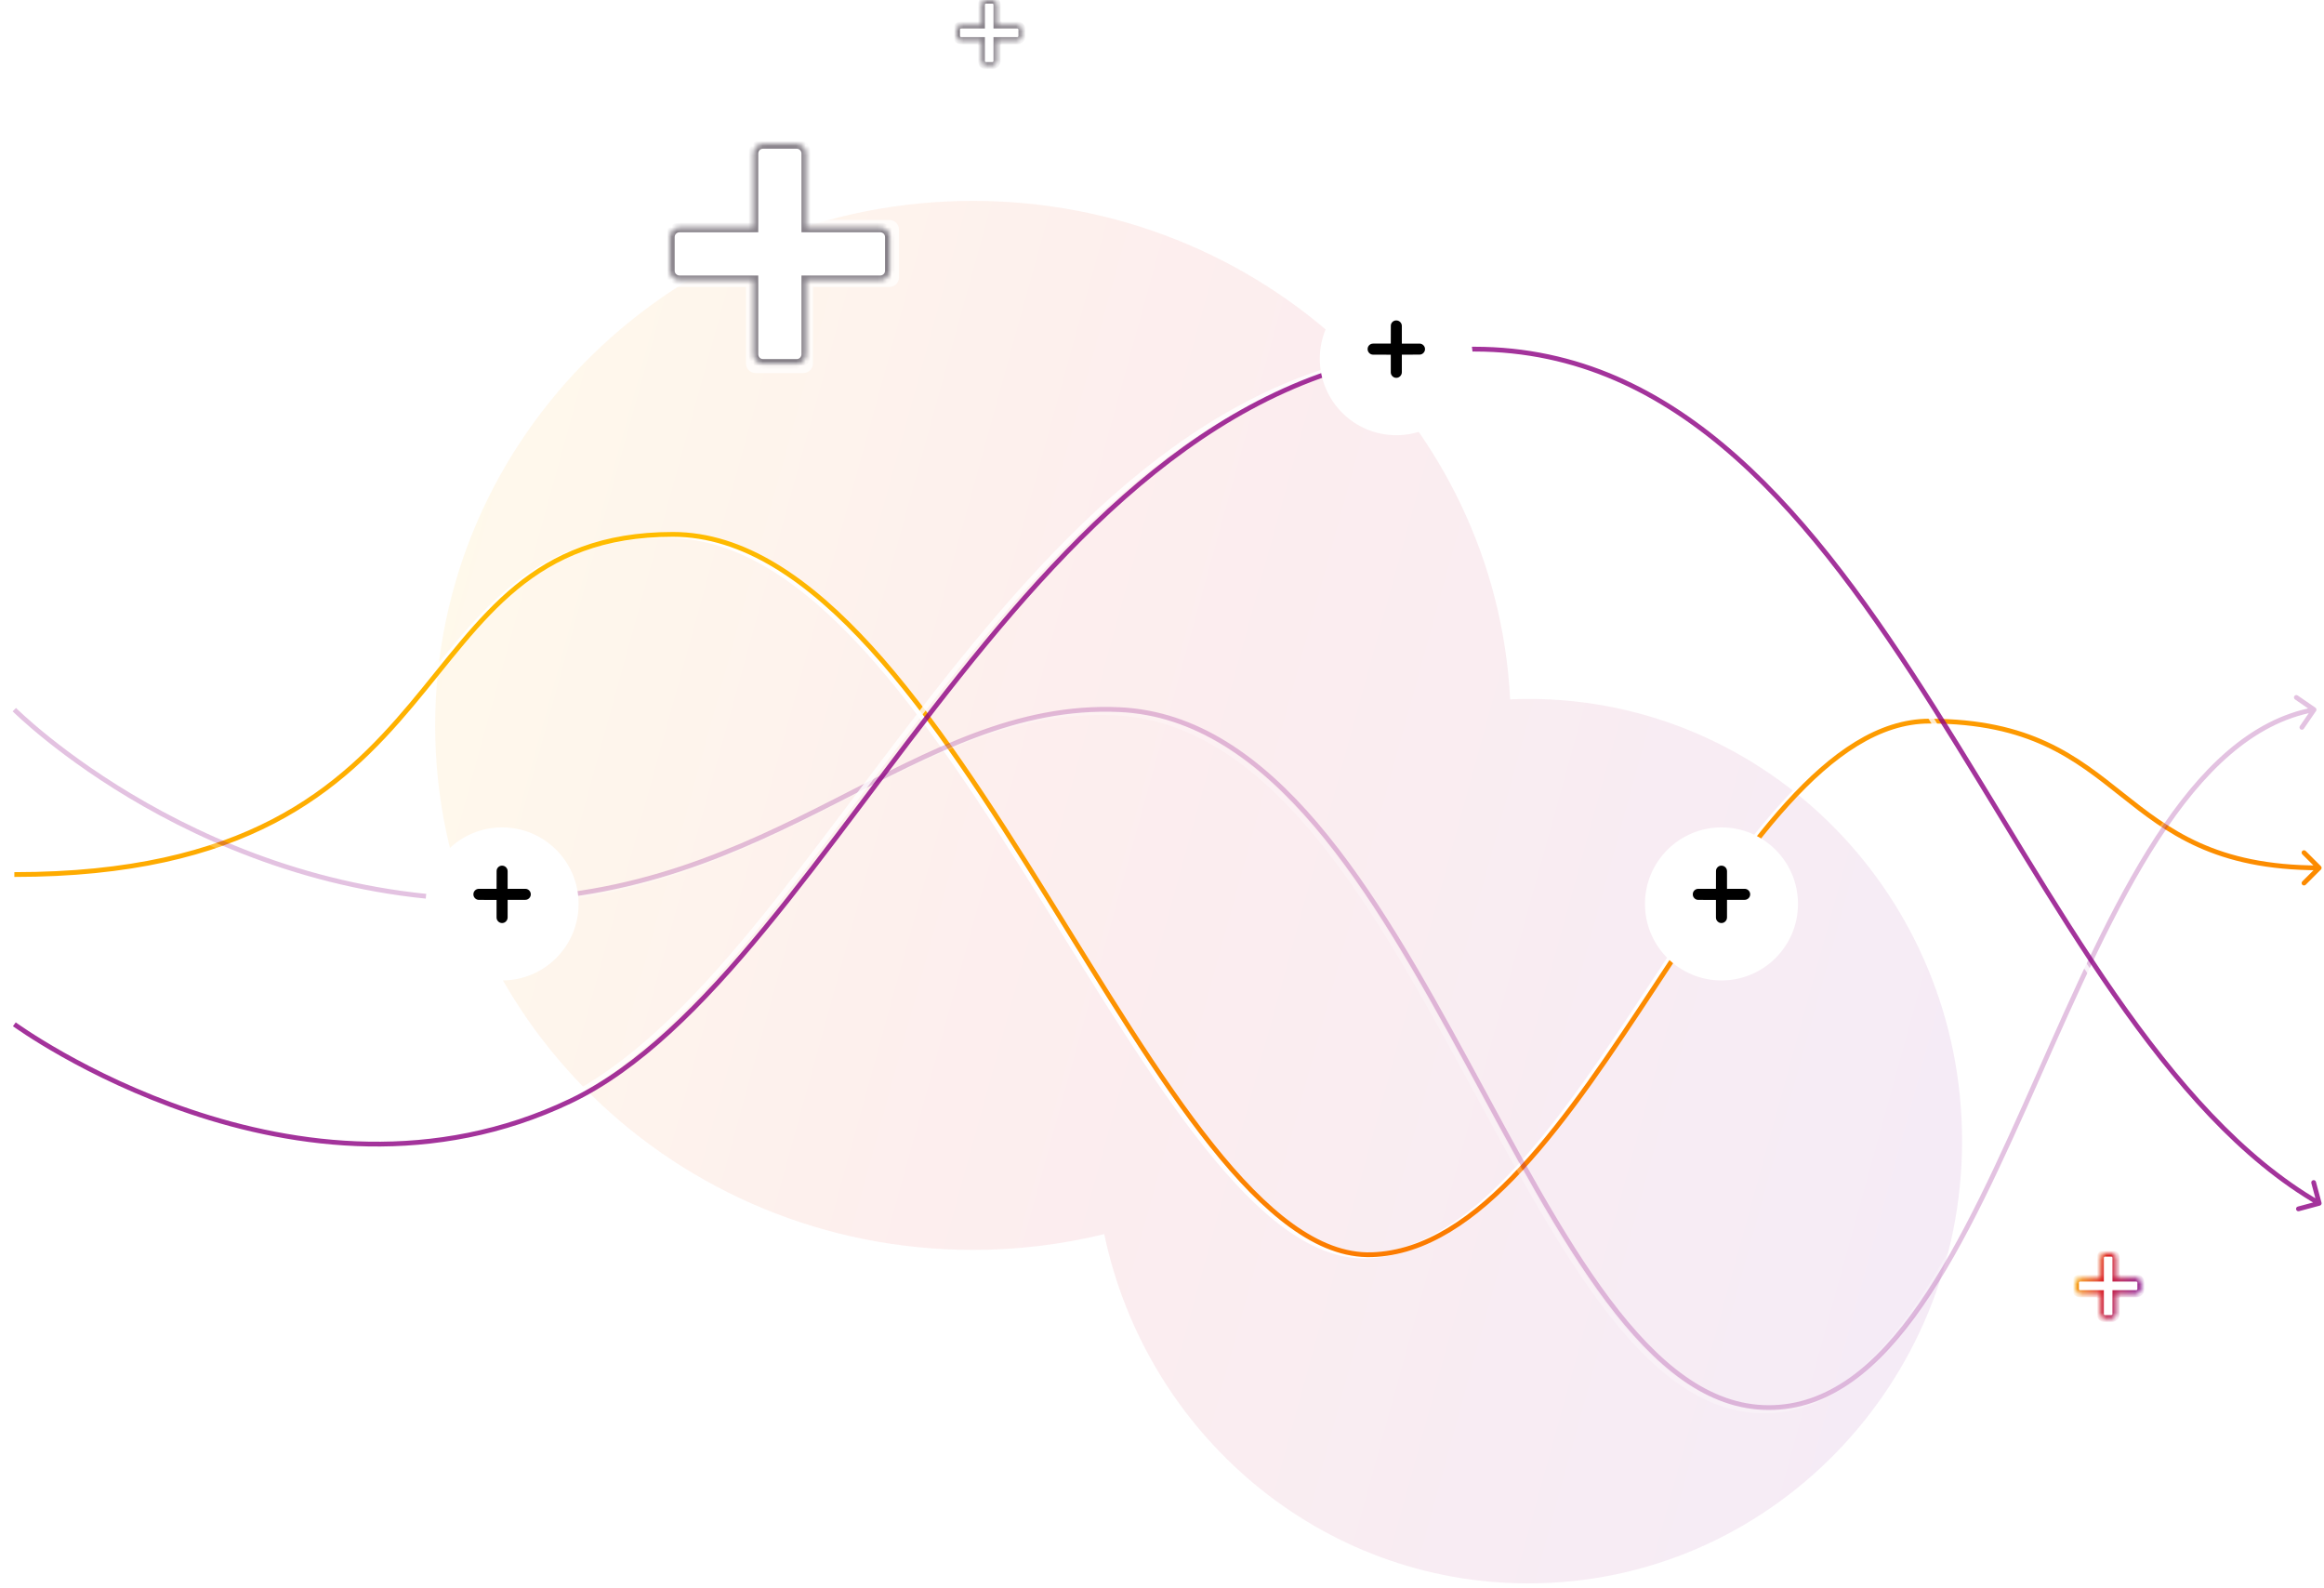 <svg width="486" height="332" viewBox="0 0 486 332" fill="none" xmlns="http://www.w3.org/2000/svg">
<path opacity="0.08" d="M319.594 146.134C318.327 146.134 317.06 146.187 315.804 146.23C312.875 88.189 263.705 42 203.471 42C141.353 42 91 91.118 91 151.671C91 212.224 141.353 261.341 203.471 261.341C212.72 261.346 221.936 260.237 230.921 258.041C239.694 299.779 276.056 331.073 319.594 331.073C369.691 331.073 410.312 289.653 410.312 238.566C410.312 187.479 369.691 146.134 319.594 146.134Z" fill="url(#paint0_linear_1839_46837)"/>
<path d="M484.354 182.083C484.549 181.888 484.549 181.571 484.354 181.376L481.172 178.194C480.976 177.999 480.66 177.999 480.464 178.194C480.269 178.389 480.269 178.706 480.464 178.901L483.293 181.729L480.464 184.558C480.269 184.753 480.269 185.07 480.464 185.265C480.66 185.46 480.976 185.46 481.172 185.265L484.354 182.083ZM2 183.624C26.303 183.624 43.424 179.167 56.354 172.455C69.284 165.743 77.985 156.795 85.468 147.884C92.971 138.948 99.195 130.128 107.25 123.499C115.266 116.903 125.079 112.5 139.714 112.5V111.5C124.84 111.5 114.804 115.988 106.615 122.727C98.465 129.434 92.13 138.395 84.702 147.24C77.255 156.11 68.654 164.943 55.894 171.567C43.134 178.191 26.178 182.624 2 182.624V183.624ZM139.714 112.5C154.25 112.5 167.825 121.864 180.755 136.066C193.675 150.257 205.861 169.177 217.632 188.095C229.392 206.993 240.741 225.898 251.963 239.982C257.575 247.026 263.174 252.889 268.798 256.949C274.423 261.011 280.107 263.294 285.876 263.115L285.845 262.116C280.371 262.285 274.901 260.123 269.383 256.139C263.864 252.154 258.331 246.369 252.745 239.359C241.57 225.333 230.26 206.496 218.481 187.567C206.715 168.657 194.485 149.661 181.495 135.393C168.516 121.138 154.689 111.5 139.714 111.5V112.5ZM285.876 263.115C297.324 262.76 307.719 255.487 317.494 244.935C327.276 234.374 336.521 220.435 345.649 206.584C354.79 192.715 363.814 178.936 373.18 168.621C382.557 158.293 392.179 151.548 402.496 151.548V150.548C391.734 150.548 381.858 157.576 372.44 167.949C363.01 178.334 353.941 192.186 344.814 206.034C335.675 219.901 326.476 233.766 316.76 244.255C307.036 254.752 296.88 261.773 285.845 262.116L285.876 263.115ZM402.496 151.548C412.97 151.548 420.538 153.453 426.68 156.296C432.831 159.144 437.573 162.941 442.41 166.781C447.238 170.614 452.157 174.486 458.61 177.391C465.071 180.3 473.047 182.229 484 182.229V181.229C473.172 181.229 465.339 179.324 459.021 176.48C452.695 173.632 447.865 169.834 443.032 165.997C438.207 162.167 433.376 158.294 427.1 155.389C420.814 152.479 413.1 150.548 402.496 150.548V151.548Z" fill="white"/>
<path d="M485.354 181.815C485.549 181.62 485.549 181.303 485.354 181.108L482.172 177.926C481.976 177.731 481.66 177.731 481.464 177.926C481.269 178.121 481.269 178.438 481.464 178.633L484.293 181.461L481.464 184.29C481.269 184.485 481.269 184.802 481.464 184.997C481.66 185.192 481.976 185.192 482.172 184.997L485.354 181.815ZM3 183.356C27.303 183.356 44.424 178.899 57.354 172.187C70.284 165.475 78.985 156.527 86.468 147.615C93.971 138.68 100.195 129.86 108.25 123.231C116.266 116.635 126.079 112.232 140.714 112.232V111.232C125.84 111.232 115.804 115.72 107.615 122.459C99.465 129.166 93.13 138.127 85.702 146.972C78.255 155.842 69.654 164.675 56.894 171.299C44.134 177.923 27.178 182.356 3 182.356V183.356ZM140.714 112.232C155.25 112.232 168.825 121.596 181.755 135.798C194.675 149.989 206.861 168.909 218.632 187.827C230.392 206.725 241.741 225.63 252.963 239.714C258.575 246.758 264.174 252.62 269.798 256.681C275.423 260.743 281.107 263.026 286.876 262.847L286.845 261.848C281.371 262.017 275.901 259.855 270.383 255.871C264.864 251.886 259.331 246.101 253.745 239.091C242.57 225.065 231.26 206.228 219.481 187.298C207.715 168.388 195.485 149.393 182.495 135.125C169.516 120.87 155.689 111.232 140.714 111.232V112.232ZM286.876 262.847C298.324 262.492 308.719 255.219 318.494 244.666C328.276 234.106 337.521 220.166 346.649 206.316C355.79 192.447 364.814 178.668 374.18 168.353C383.557 158.025 393.179 151.28 403.496 151.28V150.28C392.734 150.28 382.858 157.307 373.44 167.681C364.01 178.066 354.941 191.918 345.814 205.766C336.675 219.633 327.476 233.498 317.76 243.987C308.036 254.484 297.88 261.505 286.845 261.848L286.876 262.847ZM403.496 151.28C413.97 151.28 421.538 153.185 427.68 156.028C433.831 158.876 438.573 162.673 443.41 166.512C448.238 170.346 453.157 174.218 459.61 177.123C466.071 180.032 474.047 181.961 485 181.961V180.961C474.172 180.961 466.339 179.056 460.021 176.211C453.695 173.364 448.865 169.566 444.032 165.729C439.207 161.899 434.376 158.026 428.1 155.121C421.814 152.211 414.1 150.28 403.496 150.28V151.28Z" fill="url(#paint1_linear_1839_46837)"/>
<path opacity="0.24" d="M102.058 188.798V189.298V188.798ZM233.085 149.066L233.108 148.567L233.085 149.066ZM483.336 149.35C483.493 149.122 483.435 148.811 483.207 148.655L479.5 146.104C479.272 145.948 478.961 146.005 478.805 146.233C478.648 146.46 478.706 146.772 478.933 146.928L482.229 149.195L479.962 152.491C479.805 152.718 479.863 153.029 480.09 153.186C480.318 153.342 480.629 153.285 480.786 153.057L483.336 149.35ZM2 149.066C1.646 149.42 1.646 149.42 1.647 149.42C1.647 149.421 1.648 149.421 1.648 149.422C1.65 149.423 1.652 149.425 1.654 149.428C1.66 149.433 1.667 149.441 1.677 149.451C1.697 149.47 1.727 149.5 1.766 149.538C1.844 149.615 1.961 149.728 2.115 149.875C2.423 150.168 2.882 150.598 3.487 151.145C4.696 152.237 6.488 153.796 8.827 155.665C13.505 159.403 20.371 164.385 29.129 169.367C46.644 179.329 71.744 189.298 102.058 189.298V188.298C71.965 188.298 47.036 178.401 29.624 168.497C20.918 163.546 14.096 158.595 9.452 154.884C7.129 153.028 5.352 151.483 4.157 150.403C3.559 149.863 3.107 149.439 2.805 149.151C2.654 149.007 2.541 148.897 2.465 148.823C2.427 148.786 2.399 148.758 2.381 148.74C2.371 148.731 2.365 148.724 2.36 148.719C2.358 148.717 2.356 148.716 2.355 148.715C2.355 148.714 2.354 148.714 2.354 148.713C2.354 148.713 2.354 148.713 2 149.066ZM102.058 189.298C131.772 189.298 153.896 178.828 173.904 168.646C193.94 158.45 211.775 148.597 233.062 149.566L233.108 148.567C211.502 147.584 193.411 157.597 173.45 167.755C153.461 177.927 131.519 188.298 102.058 188.298V189.298ZM233.062 149.566C248.851 150.284 262.055 159.65 273.794 173.422C285.534 187.195 295.746 205.301 305.565 223.367C315.372 241.41 324.791 259.422 334.923 272.914C345.044 286.391 355.985 295.508 368.879 295.508V294.508C356.49 294.508 345.81 285.746 335.723 272.314C325.646 258.896 316.27 240.968 306.444 222.89C296.63 204.834 286.372 186.637 274.555 172.773C262.738 158.909 249.298 149.304 233.108 148.567L233.062 149.566ZM368.879 295.508C381.775 295.508 392.084 286.815 401.085 273.85C410.091 260.878 417.881 243.495 425.701 225.868C433.531 208.218 441.394 190.319 450.561 176.224C459.735 162.119 470.143 151.938 483.015 149.558L482.833 148.575C469.543 151.032 458.937 161.513 449.723 175.679C440.503 189.855 432.606 207.837 424.786 225.463C416.956 243.112 409.205 260.401 400.263 273.28C391.316 286.168 381.268 294.508 368.879 294.508V295.508Z" fill="white"/>
<path opacity="0.24" d="M103.058 188.11V188.61V188.11ZM234.085 148.379L234.108 147.879L234.085 148.379ZM484.336 148.662C484.493 148.435 484.435 148.124 484.207 147.967L480.5 145.417C480.272 145.26 479.961 145.318 479.805 145.545C479.648 145.773 479.706 146.084 479.933 146.241L483.229 148.508L480.962 151.803C480.805 152.031 480.863 152.342 481.09 152.498C481.318 152.655 481.629 152.597 481.786 152.37L484.336 148.662ZM3 148.379C2.646 148.732 2.646 148.732 2.647 148.733C2.647 148.733 2.648 148.734 2.648 148.735C2.65 148.736 2.652 148.738 2.654 148.74C2.66 148.746 2.667 148.753 2.677 148.763C2.697 148.783 2.727 148.812 2.766 148.85C2.844 148.927 2.961 149.04 3.115 149.187C3.423 149.481 3.882 149.911 4.487 150.457C5.696 151.55 7.488 153.108 9.827 154.978C14.505 158.716 21.371 163.698 30.129 168.679C47.644 178.641 72.744 188.61 103.058 188.61V187.61C72.965 187.61 48.036 177.714 30.624 167.81C21.918 162.859 15.096 157.908 10.451 154.196C8.129 152.341 6.352 150.795 5.157 149.715C4.559 149.175 4.107 148.751 3.805 148.463C3.654 148.319 3.541 148.209 3.465 148.135C3.427 148.099 3.399 148.071 3.381 148.052C3.371 148.043 3.365 148.036 3.36 148.032C3.358 148.03 3.356 148.028 3.355 148.027C3.355 148.027 3.354 148.026 3.354 148.026C3.354 148.026 3.354 148.026 3 148.379ZM103.058 188.61C132.772 188.61 154.896 178.14 174.904 167.958C194.94 157.762 212.775 147.91 234.062 148.878L234.108 147.879C212.502 146.896 194.411 156.91 174.45 167.067C154.461 177.239 132.519 187.61 103.058 187.61V188.61ZM234.062 148.878C249.851 149.597 263.055 158.962 274.794 172.735C286.534 186.507 296.746 204.614 306.565 222.68C316.372 240.723 325.791 258.735 335.923 272.227C346.044 285.703 356.985 294.82 369.879 294.82V293.82C357.49 293.82 346.81 285.059 336.723 271.626C326.646 258.208 317.27 240.281 307.444 222.202C297.63 204.147 287.372 185.95 275.555 172.086C263.738 158.221 250.298 148.616 234.108 147.879L234.062 148.878ZM369.879 294.82C382.775 294.82 393.084 286.127 402.085 273.163C411.091 260.19 418.881 242.807 426.701 225.181C434.531 207.531 442.394 189.632 451.561 175.537C460.735 161.432 471.143 151.251 484.015 148.871L483.833 147.887C470.543 150.345 459.937 160.825 450.723 174.992C441.503 189.168 433.606 207.149 425.786 224.775C417.956 242.425 410.205 259.713 401.263 272.592C392.316 285.48 382.268 293.82 369.879 293.82V294.82Z" fill="#8C0082"/>
<path opacity="0.8" d="M483.129 252.081C483.396 252.01 483.554 251.735 483.483 251.469L482.317 247.122C482.246 246.856 481.972 246.697 481.705 246.769C481.438 246.84 481.28 247.115 481.351 247.381L482.388 251.245L478.524 252.281C478.257 252.352 478.099 252.627 478.171 252.893C478.242 253.16 478.516 253.318 478.783 253.247L483.129 252.081ZM1 214.168C0.705 214.571 0.705 214.572 0.706 214.572C0.706 214.572 0.707 214.573 0.708 214.574C0.71 214.575 0.713 214.577 0.717 214.58C0.725 214.586 0.736 214.594 0.751 214.604C0.78 214.626 0.824 214.657 0.882 214.698C0.997 214.781 1.169 214.902 1.395 215.058C1.846 215.371 2.515 215.826 3.385 216.394C5.125 217.53 7.672 219.122 10.907 220.945C17.375 224.591 26.595 229.167 37.605 232.889C59.618 240.331 88.842 244.374 117.522 230.66L117.091 229.758C88.736 243.316 59.806 239.338 37.925 231.942C26.988 228.244 17.826 223.697 11.398 220.074C8.184 218.262 5.656 216.683 3.932 215.557C3.07 214.994 2.409 214.545 1.964 214.236C1.742 214.082 1.574 213.964 1.462 213.884C1.406 213.844 1.364 213.814 1.336 213.793C1.322 213.783 1.311 213.776 1.305 213.771C1.301 213.768 1.299 213.767 1.297 213.765C1.296 213.765 1.296 213.764 1.295 213.764C1.295 213.764 1.295 213.764 1 214.168ZM117.522 230.66C131.886 223.792 145.119 210.483 158.308 194.458C164.908 186.44 171.507 177.728 178.239 168.784C184.973 159.836 191.839 150.656 198.98 141.689C227.564 105.798 260.422 73.5 306.304 73.5V72.5C259.909 72.5 226.785 105.171 198.198 141.066C191.046 150.046 184.171 159.239 177.44 168.182C170.707 177.128 164.12 185.824 157.536 193.823C144.36 209.831 131.244 222.991 117.091 229.758L117.522 230.66ZM306.304 73.5C327.679 73.5 345.319 82.255 360.787 96.016C376.266 109.786 389.55 128.551 402.198 148.53C414.829 168.484 426.841 189.679 439.726 208.187C452.616 226.702 466.437 242.617 482.75 252.031L483.25 251.165C467.132 241.864 453.413 226.097 440.547 207.615C427.675 189.127 415.714 168.012 403.043 147.995C390.387 128.004 377.042 109.137 361.452 95.269C345.852 81.391 327.985 72.5 306.304 72.5V73.5Z" fill="white"/>
<path opacity="0.8" d="M485.129 252.081C485.396 252.01 485.554 251.735 485.483 251.469L484.317 247.122C484.246 246.856 483.972 246.697 483.705 246.769C483.438 246.84 483.28 247.115 483.351 247.381L484.388 251.245L480.524 252.281C480.257 252.352 480.099 252.627 480.171 252.893C480.242 253.16 480.516 253.318 480.783 253.247L485.129 252.081ZM3 214.168C2.705 214.571 2.705 214.572 2.706 214.572C2.706 214.572 2.707 214.573 2.708 214.574C2.71 214.575 2.713 214.577 2.717 214.58C2.725 214.586 2.736 214.594 2.751 214.604C2.78 214.626 2.824 214.657 2.882 214.698C2.997 214.781 3.169 214.902 3.395 215.058C3.846 215.371 4.515 215.826 5.385 216.394C7.125 217.53 9.672 219.122 12.907 220.945C19.375 224.591 28.595 229.167 39.605 232.889C61.618 240.331 90.842 244.374 119.522 230.66L119.091 229.758C90.736 243.316 61.806 239.338 39.925 231.942C28.988 228.244 19.826 223.697 13.398 220.074C10.184 218.262 7.656 216.683 5.932 215.557C5.07 214.994 4.409 214.545 3.964 214.236C3.742 214.082 3.574 213.964 3.462 213.884C3.406 213.844 3.364 213.814 3.336 213.793C3.322 213.783 3.311 213.776 3.305 213.771C3.301 213.768 3.299 213.767 3.297 213.765C3.296 213.765 3.296 213.764 3.295 213.764C3.295 213.764 3.295 213.764 3 214.168ZM119.522 230.66C133.886 223.792 147.119 210.483 160.308 194.458C166.908 186.44 173.507 177.728 180.239 168.784C186.973 159.836 193.839 150.656 200.98 141.689C229.564 105.798 262.422 73.5 308.304 73.5V72.5C261.909 72.5 228.785 105.171 200.198 141.066C193.046 150.046 186.171 159.239 179.44 168.182C172.707 177.128 166.12 185.824 159.536 193.823C146.36 209.831 133.244 222.991 119.091 229.758L119.522 230.66ZM308.304 73.5C329.679 73.5 347.319 82.255 362.787 96.016C378.266 109.786 391.55 128.551 404.198 148.53C416.829 168.484 428.841 189.679 441.726 208.187C454.616 226.702 468.437 242.617 484.75 252.031L485.25 251.165C469.132 241.864 455.413 226.097 442.547 207.615C429.675 189.127 417.714 168.012 405.043 147.995C392.387 128.004 379.042 109.137 363.452 95.269C347.852 81.391 329.985 72.5 308.304 72.5V73.5Z" fill="#8C0082"/>
<g filter="url(#filter0_d_1839_46837)">
<circle cx="105" cy="187" r="16" fill="white"/>
</g>
<path d="M99.33 186.183C99.557 185.957 99.834 185.844 100.161 185.844H103.843L103.853 182.152C103.847 181.831 103.957 181.557 104.183 181.331C104.41 181.104 104.684 180.994 105.005 181C105.326 181.007 105.596 181.12 105.817 181.34C106.037 181.56 106.15 181.831 106.157 182.152V185.853L109.848 185.844C110.163 185.844 110.434 185.957 110.66 186.183C110.887 186.41 111 186.681 111 186.995C111 187.31 110.887 187.581 110.66 187.807C110.434 188.034 110.163 188.147 109.848 188.147L106.157 188.157V191.839C106.15 192.16 106.034 192.434 105.807 192.66C105.581 192.887 105.31 193 104.995 193C104.681 193 104.41 192.887 104.183 192.66C103.957 192.434 103.843 192.163 103.843 191.848V188.166L100.152 188.157C99.837 188.157 99.567 188.043 99.34 187.817C99.113 187.59 99 187.316 99 186.995C99 186.674 99.11 186.404 99.33 186.183Z" fill="white"/>
<path d="M99.33 186.183C99.557 185.957 99.834 185.844 100.161 185.844H103.843L103.853 182.152C103.847 181.831 103.957 181.557 104.183 181.331C104.41 181.104 104.684 180.994 105.005 181C105.326 181.007 105.596 181.12 105.817 181.34C106.037 181.56 106.15 181.831 106.157 182.152V185.853L109.848 185.844C110.163 185.844 110.434 185.957 110.66 186.183C110.887 186.41 111 186.681 111 186.995C111 187.31 110.887 187.581 110.66 187.807C110.434 188.034 110.163 188.147 109.848 188.147L106.157 188.157V191.839C106.15 192.16 106.034 192.434 105.807 192.66C105.581 192.887 105.31 193 104.995 193C104.681 193 104.41 192.887 104.183 192.66C103.957 192.434 103.843 192.163 103.843 191.848V188.166L100.152 188.157C99.837 188.157 99.567 188.043 99.34 187.817C99.113 187.59 99 187.316 99 186.995C99 186.674 99.11 186.404 99.33 186.183Z" fill="black"/>
<g filter="url(#filter1_d_1839_46837)">
<circle cx="292" cy="73" r="16" fill="white"/>
</g>
<path d="M286.33 72.183C286.557 71.957 286.834 71.844 287.161 71.844H290.843L290.853 68.152C290.847 67.831 290.957 67.557 291.183 67.331C291.41 67.104 291.684 66.994 292.005 67C292.326 67.007 292.596 67.12 292.817 67.34C293.037 67.56 293.15 67.831 293.157 68.152V71.853L296.848 71.844C297.163 71.844 297.434 71.957 297.66 72.183C297.887 72.41 298 72.681 298 72.995C298 73.31 297.887 73.581 297.66 73.807C297.434 74.034 297.163 74.147 296.848 74.147L293.157 74.157V77.839C293.15 78.16 293.034 78.433 292.807 78.66C292.581 78.887 292.31 79 291.995 79C291.681 79 291.41 78.887 291.183 78.66C290.957 78.433 290.843 78.163 290.843 77.848V74.166L287.152 74.157C286.837 74.157 286.566 74.043 286.34 73.817C286.113 73.59 286 73.316 286 72.995C286 72.674 286.11 72.404 286.33 72.183Z" fill="white"/>
<path d="M286.33 72.183C286.557 71.957 286.834 71.844 287.161 71.844H290.843L290.853 68.152C290.847 67.831 290.957 67.557 291.183 67.331C291.41 67.104 291.684 66.994 292.005 67C292.326 67.007 292.596 67.12 292.817 67.34C293.037 67.56 293.15 67.831 293.157 68.152V71.853L296.848 71.844C297.163 71.844 297.434 71.957 297.66 72.183C297.887 72.41 298 72.681 298 72.995C298 73.31 297.887 73.581 297.66 73.807C297.434 74.034 297.163 74.147 296.848 74.147L293.157 74.157V77.839C293.15 78.16 293.034 78.433 292.807 78.66C292.581 78.887 292.31 79 291.995 79C291.681 79 291.41 78.887 291.183 78.66C290.957 78.433 290.843 78.163 290.843 77.848V74.166L287.152 74.157C286.837 74.157 286.566 74.043 286.34 73.817C286.113 73.59 286 73.316 286 72.995C286 72.674 286.11 72.404 286.33 72.183Z" fill="black"/>
<g filter="url(#filter2_d_1839_46837)">
<circle cx="360" cy="187" r="16" fill="white"/>
</g>
<path d="M354.33 186.183C354.557 185.957 354.834 185.844 355.161 185.844H358.843L358.853 182.152C358.847 181.831 358.957 181.557 359.183 181.331C359.41 181.104 359.684 180.994 360.005 181C360.326 181.007 360.596 181.12 360.817 181.34C361.037 181.56 361.15 181.831 361.157 182.152V185.853L364.848 185.844C365.163 185.844 365.434 185.957 365.66 186.183C365.887 186.41 366 186.681 366 186.995C366 187.31 365.887 187.581 365.66 187.807C365.434 188.034 365.163 188.147 364.848 188.147L361.157 188.157V191.839C361.15 192.16 361.034 192.434 360.807 192.66C360.581 192.887 360.31 193 359.995 193C359.681 193 359.41 192.887 359.183 192.66C358.957 192.434 358.843 192.163 358.843 191.848V188.166L355.152 188.157C354.837 188.157 354.566 188.043 354.34 187.817C354.113 187.59 354 187.316 354 186.995C354 186.674 354.11 186.404 354.33 186.183Z" fill="white"/>
<path d="M354.33 186.183C354.557 185.957 354.834 185.844 355.161 185.844H358.843L358.853 182.152C358.847 181.831 358.957 181.557 359.183 181.331C359.41 181.104 359.684 180.994 360.005 181C360.326 181.007 360.596 181.12 360.817 181.34C361.037 181.56 361.15 181.831 361.157 182.152V185.853L364.848 185.844C365.163 185.844 365.434 185.957 365.66 186.183C365.887 186.41 366 186.681 366 186.995C366 187.31 365.887 187.581 365.66 187.807C365.434 188.034 365.163 188.147 364.848 188.147L361.157 188.157V191.839C361.15 192.16 361.034 192.434 360.807 192.66C360.581 192.887 360.31 193 359.995 193C359.681 193 359.41 192.887 359.183 192.66C358.957 192.434 358.843 192.163 358.843 191.848V188.166L355.152 188.157C354.837 188.157 354.566 188.043 354.34 187.817C354.113 187.59 354 187.316 354 186.995C354 186.674 354.11 186.404 354.33 186.183Z" fill="black"/>
<path opacity="0.72" fill-rule="evenodd" clip-rule="evenodd" d="M441.137 262.275C440.228 262.275 439.49 263.012 439.49 263.922V267.49H435.921C435.012 267.49 434.274 268.228 434.274 269.137C434.274 270.047 435.012 270.784 435.921 270.784H439.49V274.353C439.49 275.263 440.228 276 441.137 276C442.047 276 442.784 275.263 442.784 274.353V270.784H446.353C447.262 270.784 448 270.047 448 269.137C448 268.228 447.262 267.49 446.353 267.49H442.784V263.922C442.784 263.012 442.047 262.275 441.137 262.275Z" fill="white"/>
<mask id="path-15-inside-1_1839_46837" fill="white">
<path fill-rule="evenodd" clip-rule="evenodd" d="M440.216 262C439.663 262 439.216 262.448 439.216 263V267.216H435C434.448 267.216 434 267.663 434 268.216V269.51C434 270.062 434.448 270.51 435 270.51H439.216V274.725C439.216 275.278 439.663 275.725 440.216 275.725H441.51C442.062 275.725 442.51 275.278 442.51 274.725V270.51H446.725C447.278 270.51 447.725 270.062 447.725 269.51V268.216C447.725 267.663 447.278 267.216 446.725 267.216H442.51V263C442.51 262.448 442.062 262 441.51 262H440.216Z"/>
</mask>
<path fill-rule="evenodd" clip-rule="evenodd" d="M440.216 262C439.663 262 439.216 262.448 439.216 263V267.216H435C434.448 267.216 434 267.663 434 268.216V269.51C434 270.062 434.448 270.51 435 270.51H439.216V274.725C439.216 275.278 439.663 275.725 440.216 275.725H441.51C442.062 275.725 442.51 275.278 442.51 274.725V270.51H446.725C447.278 270.51 447.725 270.062 447.725 269.51V268.216C447.725 267.663 447.278 267.216 446.725 267.216H442.51V263C442.51 262.448 442.062 262 441.51 262H440.216Z" fill="white"/>
<path d="M439.216 267.216V267.966H439.966V267.216H439.216ZM439.216 270.51H439.966V269.76H439.216V270.51ZM442.51 270.51V269.76H441.76V270.51H442.51ZM442.51 267.216H441.76V267.966H442.51V267.216ZM439.966 263C439.966 262.862 440.078 262.75 440.216 262.75V261.25C439.249 261.25 438.466 262.034 438.466 263H439.966ZM439.966 267.216V263H438.466V267.216H439.966ZM435 267.966H439.216V266.466H435V267.966ZM434.75 268.216C434.75 268.078 434.862 267.966 435 267.966V266.466C434.034 266.466 433.25 267.249 433.25 268.216H434.75ZM434.75 269.51V268.216H433.25V269.51H434.75ZM435 269.76C434.862 269.76 434.75 269.648 434.75 269.51H433.25C433.25 270.476 434.034 271.26 435 271.26V269.76ZM439.216 269.76H435V271.26H439.216V269.76ZM439.966 274.725V270.51H438.466V274.725H439.966ZM440.216 274.975C440.078 274.975 439.966 274.864 439.966 274.725H438.466C438.466 275.692 439.249 276.475 440.216 276.475V274.975ZM441.51 274.975H440.216V276.475H441.51V274.975ZM441.76 274.725C441.76 274.864 441.648 274.975 441.51 274.975V276.475C442.476 276.475 443.26 275.692 443.26 274.725H441.76ZM441.76 270.51V274.725H443.26V270.51H441.76ZM446.725 269.76H442.51V271.26H446.725V269.76ZM446.975 269.51C446.975 269.648 446.864 269.76 446.725 269.76V271.26C447.692 271.26 448.475 270.476 448.475 269.51H446.975ZM446.975 268.216V269.51H448.475V268.216H446.975ZM446.725 267.966C446.864 267.966 446.975 268.078 446.975 268.216H448.475C448.475 267.249 447.692 266.466 446.725 266.466V267.966ZM442.51 267.966H446.725V266.466H442.51V267.966ZM441.76 263V267.216H443.26V263H441.76ZM441.51 262.75C441.648 262.75 441.76 262.862 441.76 263H443.26C443.26 262.034 442.476 261.25 441.51 261.25V262.75ZM440.216 262.75H441.51V261.25H440.216V262.75Z" fill="url(#paint2_linear_1839_46837)" mask="url(#path-15-inside-1_1839_46837)"/>
<path opacity="0.72" fill-rule="evenodd" clip-rule="evenodd" d="M158 28C156.895 28 156 28.895 156 30V46H140C138.895 46 138 46.895 138 48V58C138 59.105 138.895 60 140 60H156V76C156 77.105 156.895 78 158 78H168C169.105 78 170 77.105 170 76V60H186C187.105 60 188 59.105 188 58V48C188 46.895 187.105 46 186 46H170V30C170 28.895 169.105 28 168 28H158Z" fill="white"/>
<mask id="path-18-inside-2_1839_46837" fill="white">
<path fill-rule="evenodd" clip-rule="evenodd" d="M159.567 30.091C158.462 30.091 157.567 30.986 157.567 32.091V47.567H142.091C140.986 47.567 140.091 48.462 140.091 49.567L140.091 56.604C140.091 57.709 140.986 58.604 142.091 58.604H157.567V74.08C157.567 75.185 158.462 76.08 159.567 76.08H166.604C167.709 76.08 168.604 75.185 168.604 74.08V58.604H184.08C185.185 58.604 186.08 57.709 186.08 56.604V49.567C186.08 48.462 185.185 47.567 184.08 47.567H168.604V32.091C168.604 30.986 167.709 30.091 166.604 30.091H159.567Z"/>
</mask>
<path fill-rule="evenodd" clip-rule="evenodd" d="M159.567 30.091C158.462 30.091 157.567 30.986 157.567 32.091V47.567H142.091C140.986 47.567 140.091 48.462 140.091 49.567L140.091 56.604C140.091 57.709 140.986 58.604 142.091 58.604H157.567V74.08C157.567 75.185 158.462 76.08 159.567 76.08H166.604C167.709 76.08 168.604 75.185 168.604 74.08V58.604H184.08C185.185 58.604 186.08 57.709 186.08 56.604V49.567C186.08 48.462 185.185 47.567 184.08 47.567H168.604V32.091C168.604 30.986 167.709 30.091 166.604 30.091H159.567Z" fill="white"/>
<path d="M157.567 47.567V48.567H158.567V47.567H157.567ZM140.091 49.567H141.091H140.091ZM140.091 56.604H141.091H140.091ZM157.567 58.604H158.567V57.604H157.567V58.604ZM168.604 58.604V57.604H167.604V58.604H168.604ZM168.604 47.567H167.604V48.567H168.604V47.567ZM158.567 32.091C158.567 31.538 159.014 31.091 159.567 31.091V29.091C157.91 29.091 156.567 30.434 156.567 32.091H158.567ZM158.567 47.567V32.091H156.567V47.567H158.567ZM142.091 48.567H157.567V46.567H142.091V48.567ZM141.091 49.567C141.091 49.014 141.539 48.567 142.091 48.567V46.567C140.434 46.567 139.091 47.91 139.091 49.567H141.091ZM141.091 56.604L141.091 49.567H139.091L139.091 56.604H141.091ZM142.091 57.604C141.539 57.604 141.091 57.156 141.091 56.604H139.091C139.091 58.261 140.434 59.604 142.091 59.604V57.604ZM157.567 57.604H142.091V59.604H157.567V57.604ZM158.567 74.08V58.604H156.567V74.08H158.567ZM159.567 75.08C159.014 75.08 158.567 74.632 158.567 74.08H156.567C156.567 75.737 157.91 77.08 159.567 77.08V75.08ZM166.604 75.08H159.567V77.08H166.604V75.08ZM167.604 74.08C167.604 74.632 167.157 75.08 166.604 75.08V77.08C168.261 77.08 169.604 75.737 169.604 74.08H167.604ZM167.604 58.604V74.08H169.604V58.604H167.604ZM184.08 57.604H168.604V59.604H184.08V57.604ZM185.08 56.604C185.08 57.156 184.632 57.604 184.08 57.604V59.604C185.737 59.604 187.08 58.261 187.08 56.604H185.08ZM185.08 49.567V56.604H187.08V49.567H185.08ZM184.08 48.567C184.632 48.567 185.08 49.014 185.08 49.567H187.08C187.08 47.91 185.737 46.567 184.08 46.567V48.567ZM168.604 48.567H184.08V46.567H168.604V48.567ZM167.604 32.091V47.567H169.604V32.091H167.604ZM166.604 31.091C167.157 31.091 167.604 31.538 167.604 32.091H169.604C169.604 30.434 168.261 29.091 166.604 29.091V31.091ZM159.567 31.091H166.604V29.091H159.567V31.091Z" fill="#857F87" mask="url(#path-18-inside-2_1839_46837)"/>
<path opacity="0.72" fill-rule="evenodd" clip-rule="evenodd" d="M207.137 0.275C206.227 0.275 205.49 1.012 205.49 1.922V5.49H201.921C201.012 5.49 200.274 6.228 200.274 7.137C200.274 8.047 201.012 8.784 201.921 8.784H205.49V12.353C205.49 13.263 206.227 14 207.137 14C208.047 14 208.784 13.263 208.784 12.353V8.784H212.353C213.262 8.784 214 8.047 214 7.137C214 6.228 213.262 5.49 212.353 5.49H208.784V1.922C208.784 1.012 208.047 0.275 207.137 0.275Z" fill="white"/>
<mask id="path-21-inside-3_1839_46837" fill="white">
<path fill-rule="evenodd" clip-rule="evenodd" d="M206.216 0C205.663 0 205.216 0.448 205.216 1V5.216H201C200.448 5.216 200 5.663 200 6.216V7.51C200 8.062 200.448 8.51 201 8.51H205.216V12.726C205.216 13.278 205.663 13.726 206.216 13.726H207.51C208.062 13.726 208.51 13.278 208.51 12.726V8.51H212.725C213.278 8.51 213.725 8.062 213.725 7.51V6.216C213.725 5.663 213.278 5.216 212.725 5.216H208.51V1C208.51 0.448 208.062 0 207.51 0H206.216Z"/>
</mask>
<path fill-rule="evenodd" clip-rule="evenodd" d="M206.216 0C205.663 0 205.216 0.448 205.216 1V5.216H201C200.448 5.216 200 5.663 200 6.216V7.51C200 8.062 200.448 8.51 201 8.51H205.216V12.726C205.216 13.278 205.663 13.726 206.216 13.726H207.51C208.062 13.726 208.51 13.278 208.51 12.726V8.51H212.725C213.278 8.51 213.725 8.062 213.725 7.51V6.216C213.725 5.663 213.278 5.216 212.725 5.216H208.51V1C208.51 0.448 208.062 0 207.51 0H206.216Z" fill="white"/>
<path d="M205.216 5.216V5.966H205.966V5.216H205.216ZM205.216 8.51H205.966V7.76H205.216V8.51ZM208.51 8.51V7.76H207.76V8.51H208.51ZM208.51 5.216H207.76V5.966H208.51V5.216ZM205.966 1C205.966 0.862 206.078 0.75 206.216 0.75V-0.75C205.249 -0.75 204.466 0.034 204.466 1H205.966ZM205.966 5.216V1H204.466V5.216H205.966ZM201 5.966H205.216V4.466H201V5.966ZM200.75 6.216C200.75 6.078 200.862 5.966 201 5.966V4.466C200.034 4.466 199.25 5.249 199.25 6.216H200.75ZM200.75 7.51V6.216H199.25V7.51H200.75ZM201 7.76C200.862 7.76 200.75 7.648 200.75 7.51H199.25C199.25 8.476 200.034 9.26 201 9.26V7.76ZM205.216 7.76H201V9.26H205.216V7.76ZM205.966 12.726V8.51H204.466V12.726H205.966ZM206.216 12.976C206.078 12.976 205.966 12.864 205.966 12.726H204.466C204.466 13.692 205.249 14.476 206.216 14.476V12.976ZM207.51 12.976H206.216V14.476H207.51V12.976ZM207.76 12.726C207.76 12.864 207.648 12.976 207.51 12.976V14.476C208.476 14.476 209.26 13.692 209.26 12.726H207.76ZM207.76 8.51V12.726H209.26V8.51H207.76ZM212.725 7.76H208.51V9.26H212.725V7.76ZM212.975 7.51C212.975 7.648 212.864 7.76 212.725 7.76V9.26C213.692 9.26 214.475 8.476 214.475 7.51H212.975ZM212.975 6.216V7.51H214.475V6.216H212.975ZM212.725 5.966C212.864 5.966 212.975 6.078 212.975 6.216H214.475C214.475 5.249 213.692 4.466 212.725 4.466V5.966ZM208.51 5.966H212.725V4.466H208.51V5.966ZM207.76 1V5.216H209.26V1H207.76ZM207.51 0.75C207.648 0.75 207.76 0.862 207.76 1H209.26C209.26 0.034 208.476 -0.75 207.51 -0.75V0.75ZM206.216 0.75H207.51V-0.75H206.216V0.75Z" fill="#857F87" mask="url(#path-21-inside-3_1839_46837)"/>
<defs>
<filter id="filter0_d_1839_46837" x="79" y="163" width="52" height="52" filterUnits="userSpaceOnUse" color-interpolation-filters="sRGB">
<feFlood flood-opacity="0" result="BackgroundImageFix"/>
<feColorMatrix in="SourceAlpha" type="matrix" values="0 0 0 0 0 0 0 0 0 0 0 0 0 0 0 0 0 0 127 0" result="hardAlpha"/>
<feOffset dy="2"/>
<feGaussianBlur stdDeviation="5"/>
<feComposite in2="hardAlpha" operator="out"/>
<feColorMatrix type="matrix" values="0 0 0 0 0 0 0 0 0 0 0 0 0 0 0 0 0 0 0.1 0"/>
<feBlend mode="normal" in2="BackgroundImageFix" result="effect1_dropShadow_1839_46837"/>
<feBlend mode="normal" in="SourceGraphic" in2="effect1_dropShadow_1839_46837" result="shape"/>
</filter>
<filter id="filter1_d_1839_46837" x="266" y="49" width="52" height="52" filterUnits="userSpaceOnUse" color-interpolation-filters="sRGB">
<feFlood flood-opacity="0" result="BackgroundImageFix"/>
<feColorMatrix in="SourceAlpha" type="matrix" values="0 0 0 0 0 0 0 0 0 0 0 0 0 0 0 0 0 0 127 0" result="hardAlpha"/>
<feOffset dy="2"/>
<feGaussianBlur stdDeviation="5"/>
<feComposite in2="hardAlpha" operator="out"/>
<feColorMatrix type="matrix" values="0 0 0 0 0 0 0 0 0 0 0 0 0 0 0 0 0 0 0.1 0"/>
<feBlend mode="normal" in2="BackgroundImageFix" result="effect1_dropShadow_1839_46837"/>
<feBlend mode="normal" in="SourceGraphic" in2="effect1_dropShadow_1839_46837" result="shape"/>
</filter>
<filter id="filter2_d_1839_46837" x="334" y="163" width="52" height="52" filterUnits="userSpaceOnUse" color-interpolation-filters="sRGB">
<feFlood flood-opacity="0" result="BackgroundImageFix"/>
<feColorMatrix in="SourceAlpha" type="matrix" values="0 0 0 0 0 0 0 0 0 0 0 0 0 0 0 0 0 0 127 0" result="hardAlpha"/>
<feOffset dy="2"/>
<feGaussianBlur stdDeviation="5"/>
<feComposite in2="hardAlpha" operator="out"/>
<feColorMatrix type="matrix" values="0 0 0 0 0 0 0 0 0 0 0 0 0 0 0 0 0 0 0.1 0"/>
<feBlend mode="normal" in2="BackgroundImageFix" result="effect1_dropShadow_1839_46837"/>
<feBlend mode="normal" in="SourceGraphic" in2="effect1_dropShadow_1839_46837" result="shape"/>
</filter>
<linearGradient id="paint0_linear_1839_46837" x1="91" y1="42" x2="461.858" y2="144.413" gradientUnits="userSpaceOnUse">
<stop stop-color="#FFC500"/>
<stop offset="0.411" stop-color="#DC2223"/>
<stop offset="1" stop-color="#720096"/>
</linearGradient>
<linearGradient id="paint1_linear_1839_46837" x1="485" y1="262.357" x2="439.118" y2="26.789" gradientUnits="userSpaceOnUse">
<stop stop-color="#FB6E00"/>
<stop offset="1" stop-color="#FFC500"/>
</linearGradient>
<linearGradient id="paint2_linear_1839_46837" x1="434" y1="262" x2="450.148" y2="266.037" gradientUnits="userSpaceOnUse">
<stop stop-color="#FFC500"/>
<stop offset="0.411" stop-color="#DC2223"/>
<stop offset="1" stop-color="#720096"/>
</linearGradient>
</defs>
</svg>

